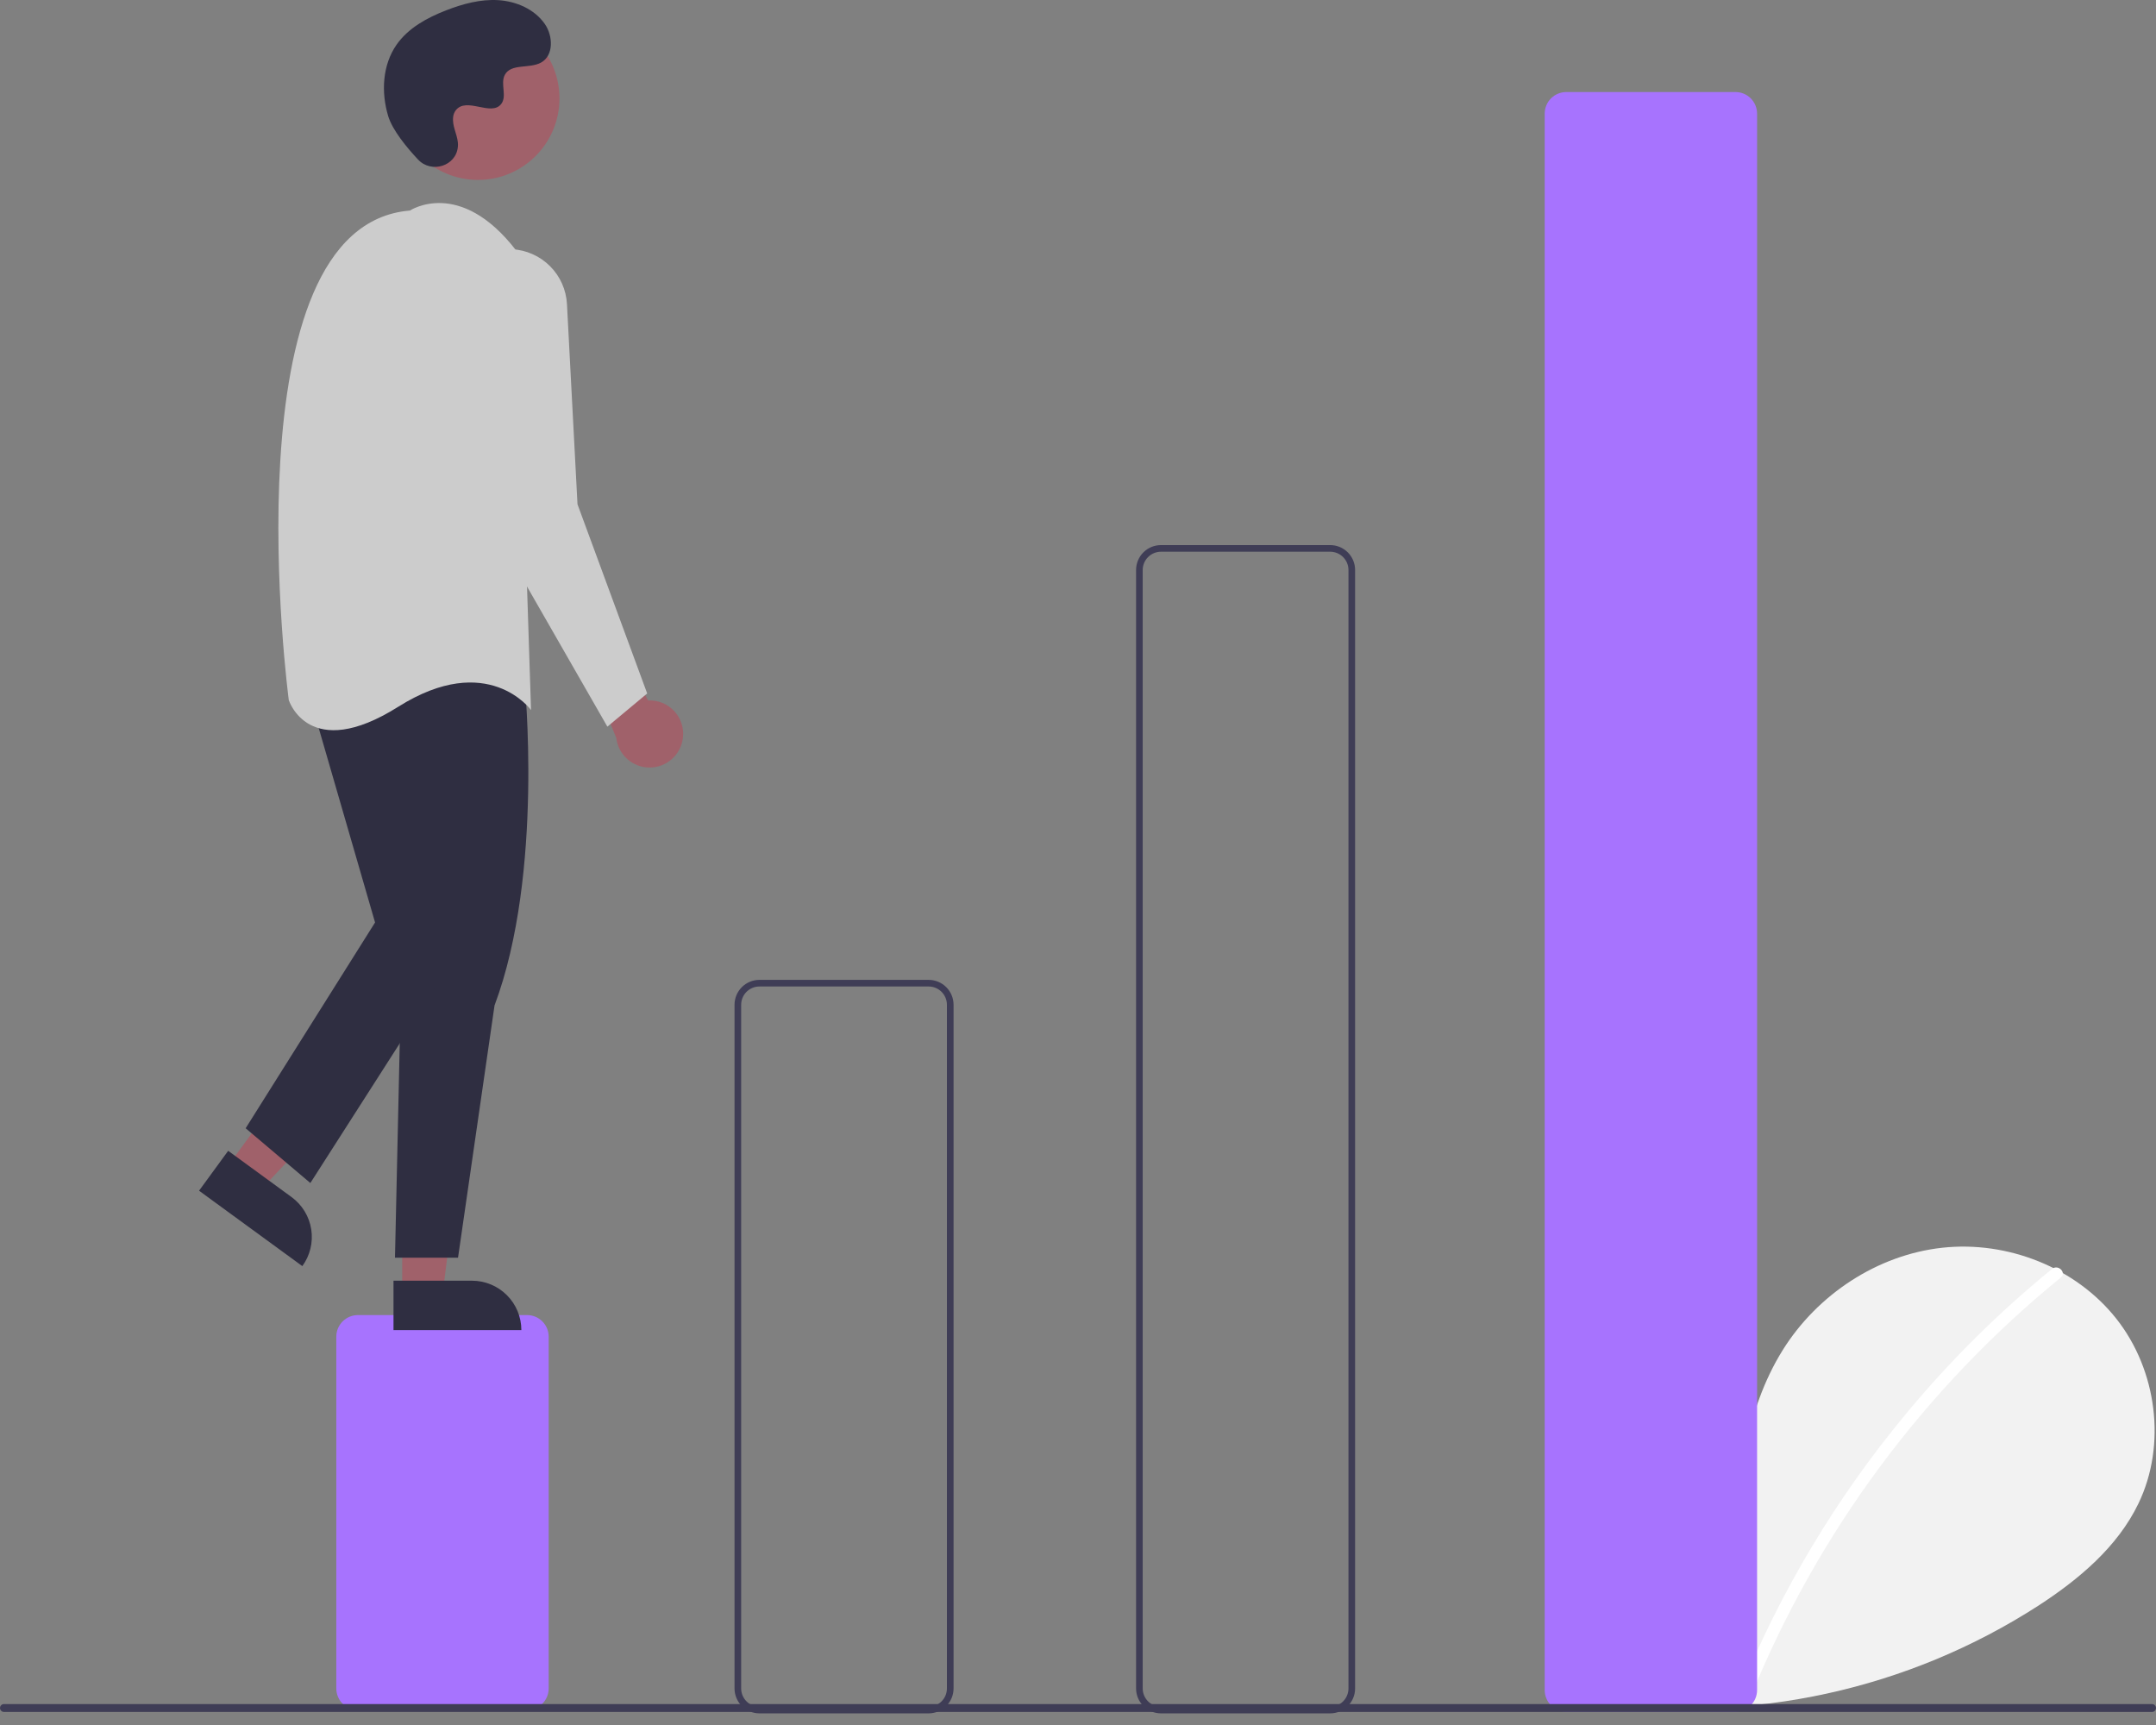 <svg xmlns:xlink="http://www.w3.org/1999/xlink"  width="160" height="128" viewBox="0 0 160 128" fill="none" xmlns="http://www.w3.org/2000/svg">
<rect x="0" y="0" width="160" height="128" fill="#808080" stroke="none"/>
<g clip-path="url(#clip0)">
<path d="M119.354 125.609C117.139 123.737 115.794 120.781 116.147 117.903C116.5 115.025 118.685 112.38 121.519 111.769C124.353 111.158 127.584 112.849 128.445 115.618C128.919 110.28 129.465 104.718 132.303 100.173C134.873 96.057 139.323 93.111 144.147 92.585C148.971 92.058 154.049 94.048 157.058 97.855C160.066 101.662 160.803 107.197 158.696 111.568C157.144 114.788 154.284 117.185 151.288 119.134C141.606 125.381 129.995 127.921 118.589 126.288" fill="#F2F2F2"/>
<path d="M152.288 94.158C148.308 97.4 144.656 101.026 141.387 104.983C136.269 111.155 132.129 118.075 129.108 125.501C128.887 126.043 129.767 126.279 129.986 125.743C134.927 113.673 142.816 103.035 152.931 94.801C153.385 94.431 152.738 93.791 152.288 94.158Z" fill="white"/>
<path d="M39.118 126.889H26.558C26.134 126.889 25.727 126.72 25.427 126.42C25.126 126.12 24.958 125.713 24.957 125.289V99.183C24.958 98.759 25.126 98.352 25.427 98.052C25.727 97.752 26.134 97.583 26.558 97.582H39.118C39.542 97.583 39.949 97.752 40.249 98.052C40.55 98.352 40.718 98.759 40.719 99.183V125.289C40.718 125.713 40.55 126.12 40.249 126.42C39.949 126.72 39.542 126.889 39.118 126.889Z" fill="#A773FE"/>
<path d="M68.918 127.136H56.358C55.868 127.135 55.398 126.94 55.052 126.594C54.706 126.248 54.511 125.778 54.51 125.289V74.556C54.511 74.066 54.706 73.596 55.052 73.25C55.398 72.904 55.868 72.709 56.358 72.709H68.918C69.407 72.709 69.877 72.904 70.223 73.25C70.569 73.596 70.764 74.066 70.765 74.556V125.289C70.764 125.778 70.569 126.248 70.223 126.594C69.877 126.94 69.407 127.135 68.918 127.136ZM56.358 73.201C55.998 73.201 55.654 73.344 55.4 73.598C55.146 73.852 55.003 74.197 55.003 74.556V125.289C55.003 125.648 55.146 125.992 55.4 126.246C55.654 126.5 55.998 126.643 56.358 126.643H68.918C69.277 126.643 69.621 126.5 69.875 126.246C70.129 125.992 70.272 125.648 70.272 125.289V74.556C70.272 74.197 70.129 73.852 69.875 73.598C69.621 73.344 69.277 73.201 68.918 73.201H56.358Z" fill="#3F3D56"/>
<path d="M98.717 127.136H86.157C85.667 127.136 85.198 126.941 84.851 126.595C84.505 126.248 84.31 125.779 84.31 125.289V42.294C84.31 41.804 84.505 41.335 84.851 40.988C85.198 40.642 85.667 40.447 86.157 40.447H98.717C99.207 40.447 99.676 40.642 100.023 40.988C100.369 41.335 100.564 41.804 100.564 42.294V125.289C100.564 125.779 100.369 126.248 100.023 126.595C99.676 126.941 99.207 127.136 98.717 127.136ZM86.157 40.939C85.798 40.94 85.454 41.083 85.2 41.337C84.946 41.59 84.803 41.935 84.802 42.294V125.289C84.803 125.648 84.946 125.993 85.2 126.247C85.454 126.5 85.798 126.643 86.157 126.644H98.717C99.076 126.643 99.42 126.5 99.674 126.247C99.928 125.993 100.071 125.648 100.072 125.289V42.294C100.071 41.935 99.928 41.59 99.674 41.337C99.42 41.083 99.076 40.94 98.717 40.939H86.157Z" fill="#3F3D56"/>
<path d="M128.795 127.013H116.235C115.81 127.012 115.403 126.843 115.103 126.543C114.803 126.243 114.634 125.836 114.634 125.412V8.43C114.634 8.006 114.803 7.599 115.103 7.299C115.403 6.999 115.81 6.83 116.235 6.83H128.795C129.219 6.83 129.626 6.999 129.926 7.299C130.226 7.599 130.395 8.006 130.396 8.43V125.412C130.395 125.836 130.226 126.243 129.926 126.543C129.626 126.843 129.219 127.012 128.795 127.013Z" fill="#A773FE"/>
<path d="M50.679 54.762C50.724 54.403 50.691 54.038 50.58 53.693C50.469 53.348 50.284 53.032 50.038 52.767C49.792 52.501 49.491 52.293 49.155 52.156C48.82 52.02 48.459 51.959 48.097 51.977L43.719 43.946L42.734 47.394L45.733 54.754C45.804 55.359 46.095 55.918 46.55 56.323C47.005 56.729 47.593 56.953 48.203 56.954C48.812 56.955 49.401 56.733 49.857 56.328C50.314 55.924 50.606 55.367 50.679 54.762V54.762Z" fill="#A0616A"/>
<path d="M16.948 86.471L19.386 88.251L27.413 79.692L23.814 77.065L16.948 86.471Z" fill="#A0616A"/>
<path d="M22.436 93.949L14.772 88.354L16.934 85.393L21.637 88.826C22.422 89.4 22.948 90.261 23.098 91.222C23.247 92.183 23.009 93.164 22.436 93.949L22.436 93.949Z" fill="#2F2E41"/>
<path d="M29.849 95.895L32.868 95.894L34.305 84.249L29.849 84.249L29.849 95.895Z" fill="#A0616A"/>
<path d="M38.691 98.698L29.202 98.698L29.202 95.032L35.025 95.032C35.997 95.032 36.93 95.418 37.617 96.105C38.305 96.793 38.691 97.725 38.691 98.698Z" fill="#2F2E41"/>
<path d="M38.917 50.472C38.917 50.472 40.395 64.756 36.7 74.607L33.991 93.325H29.312L29.805 71.159L28.081 51.457C28.081 51.457 31.529 42.591 38.917 50.472Z" fill="#2F2E41"/>
<path d="M22.909 51.457L27.834 68.45L18.23 83.72L23.032 87.783L33.991 70.667L30.79 49.733L22.909 51.457Z" fill="#2F2E41"/>
<path d="M35.47 13.351C38.811 13.351 41.519 10.643 41.519 7.303C41.519 3.962 38.811 1.254 35.47 1.254C32.129 1.254 29.421 3.962 29.421 7.303C29.421 10.643 32.129 13.351 35.47 13.351Z" fill="#A0616A"/>
<path d="M30.42 15.624C30.42 15.624 34.114 13.161 38.301 18.579L39.409 52.688C39.409 52.688 36.208 48.256 29.558 52.442C22.909 56.629 21.431 51.95 21.431 51.95C21.431 51.95 16.752 16.732 30.42 15.624Z" fill="#CCCCCC"/>
<path d="M38.003 18.493C39.066 18.55 40.069 18.999 40.821 19.752C41.573 20.505 42.02 21.509 42.076 22.572L42.857 37.419L48.029 51.457L45.074 53.92L35.469 37.173L33.503 23.408C33.412 22.777 33.463 22.134 33.651 21.525C33.84 20.916 34.161 20.357 34.591 19.886C35.021 19.416 35.551 19.048 36.141 18.807C36.731 18.566 37.367 18.459 38.003 18.493Z" fill="#CCCCCC"/>
<path d="M31.025 11.84C32.014 12.893 33.851 12.328 33.98 10.889C33.99 10.777 33.989 10.665 33.977 10.553C33.911 9.916 33.543 9.337 33.631 8.664C33.651 8.497 33.713 8.337 33.812 8.2C34.6 7.145 36.45 8.672 37.194 7.717C37.65 7.131 37.114 6.209 37.464 5.554C37.925 4.69 39.293 5.117 40.151 4.643C41.106 4.117 41.049 2.652 40.42 1.762C39.654 0.675 38.311 0.096 36.984 0.012C35.657 -0.071 34.34 0.287 33.101 0.77C31.693 1.318 30.298 2.076 29.432 3.314C28.378 4.819 28.277 6.842 28.804 8.602C29.124 9.672 30.218 10.98 31.025 11.84Z" fill="#2F2E41"/>
<path d="M159.707 127.031H0.293C0.216 127.031 0.141 127 0.086 126.945C0.032 126.89 0.001 126.816 0.001 126.738C0.001 126.66 0.032 126.586 0.086 126.531C0.141 126.476 0.216 126.445 0.293 126.445H159.707C159.784 126.445 159.859 126.476 159.914 126.531C159.968 126.586 159.999 126.66 159.999 126.738C159.999 126.816 159.968 126.89 159.914 126.945C159.859 127 159.784 127.031 159.707 127.031Z" fill="#3F3D56"/>
</g>
<defs>
<clipPath id="clip0">
<rect width="160" height="127.136" fill="white"/>
</clipPath>
</defs>
</svg>
